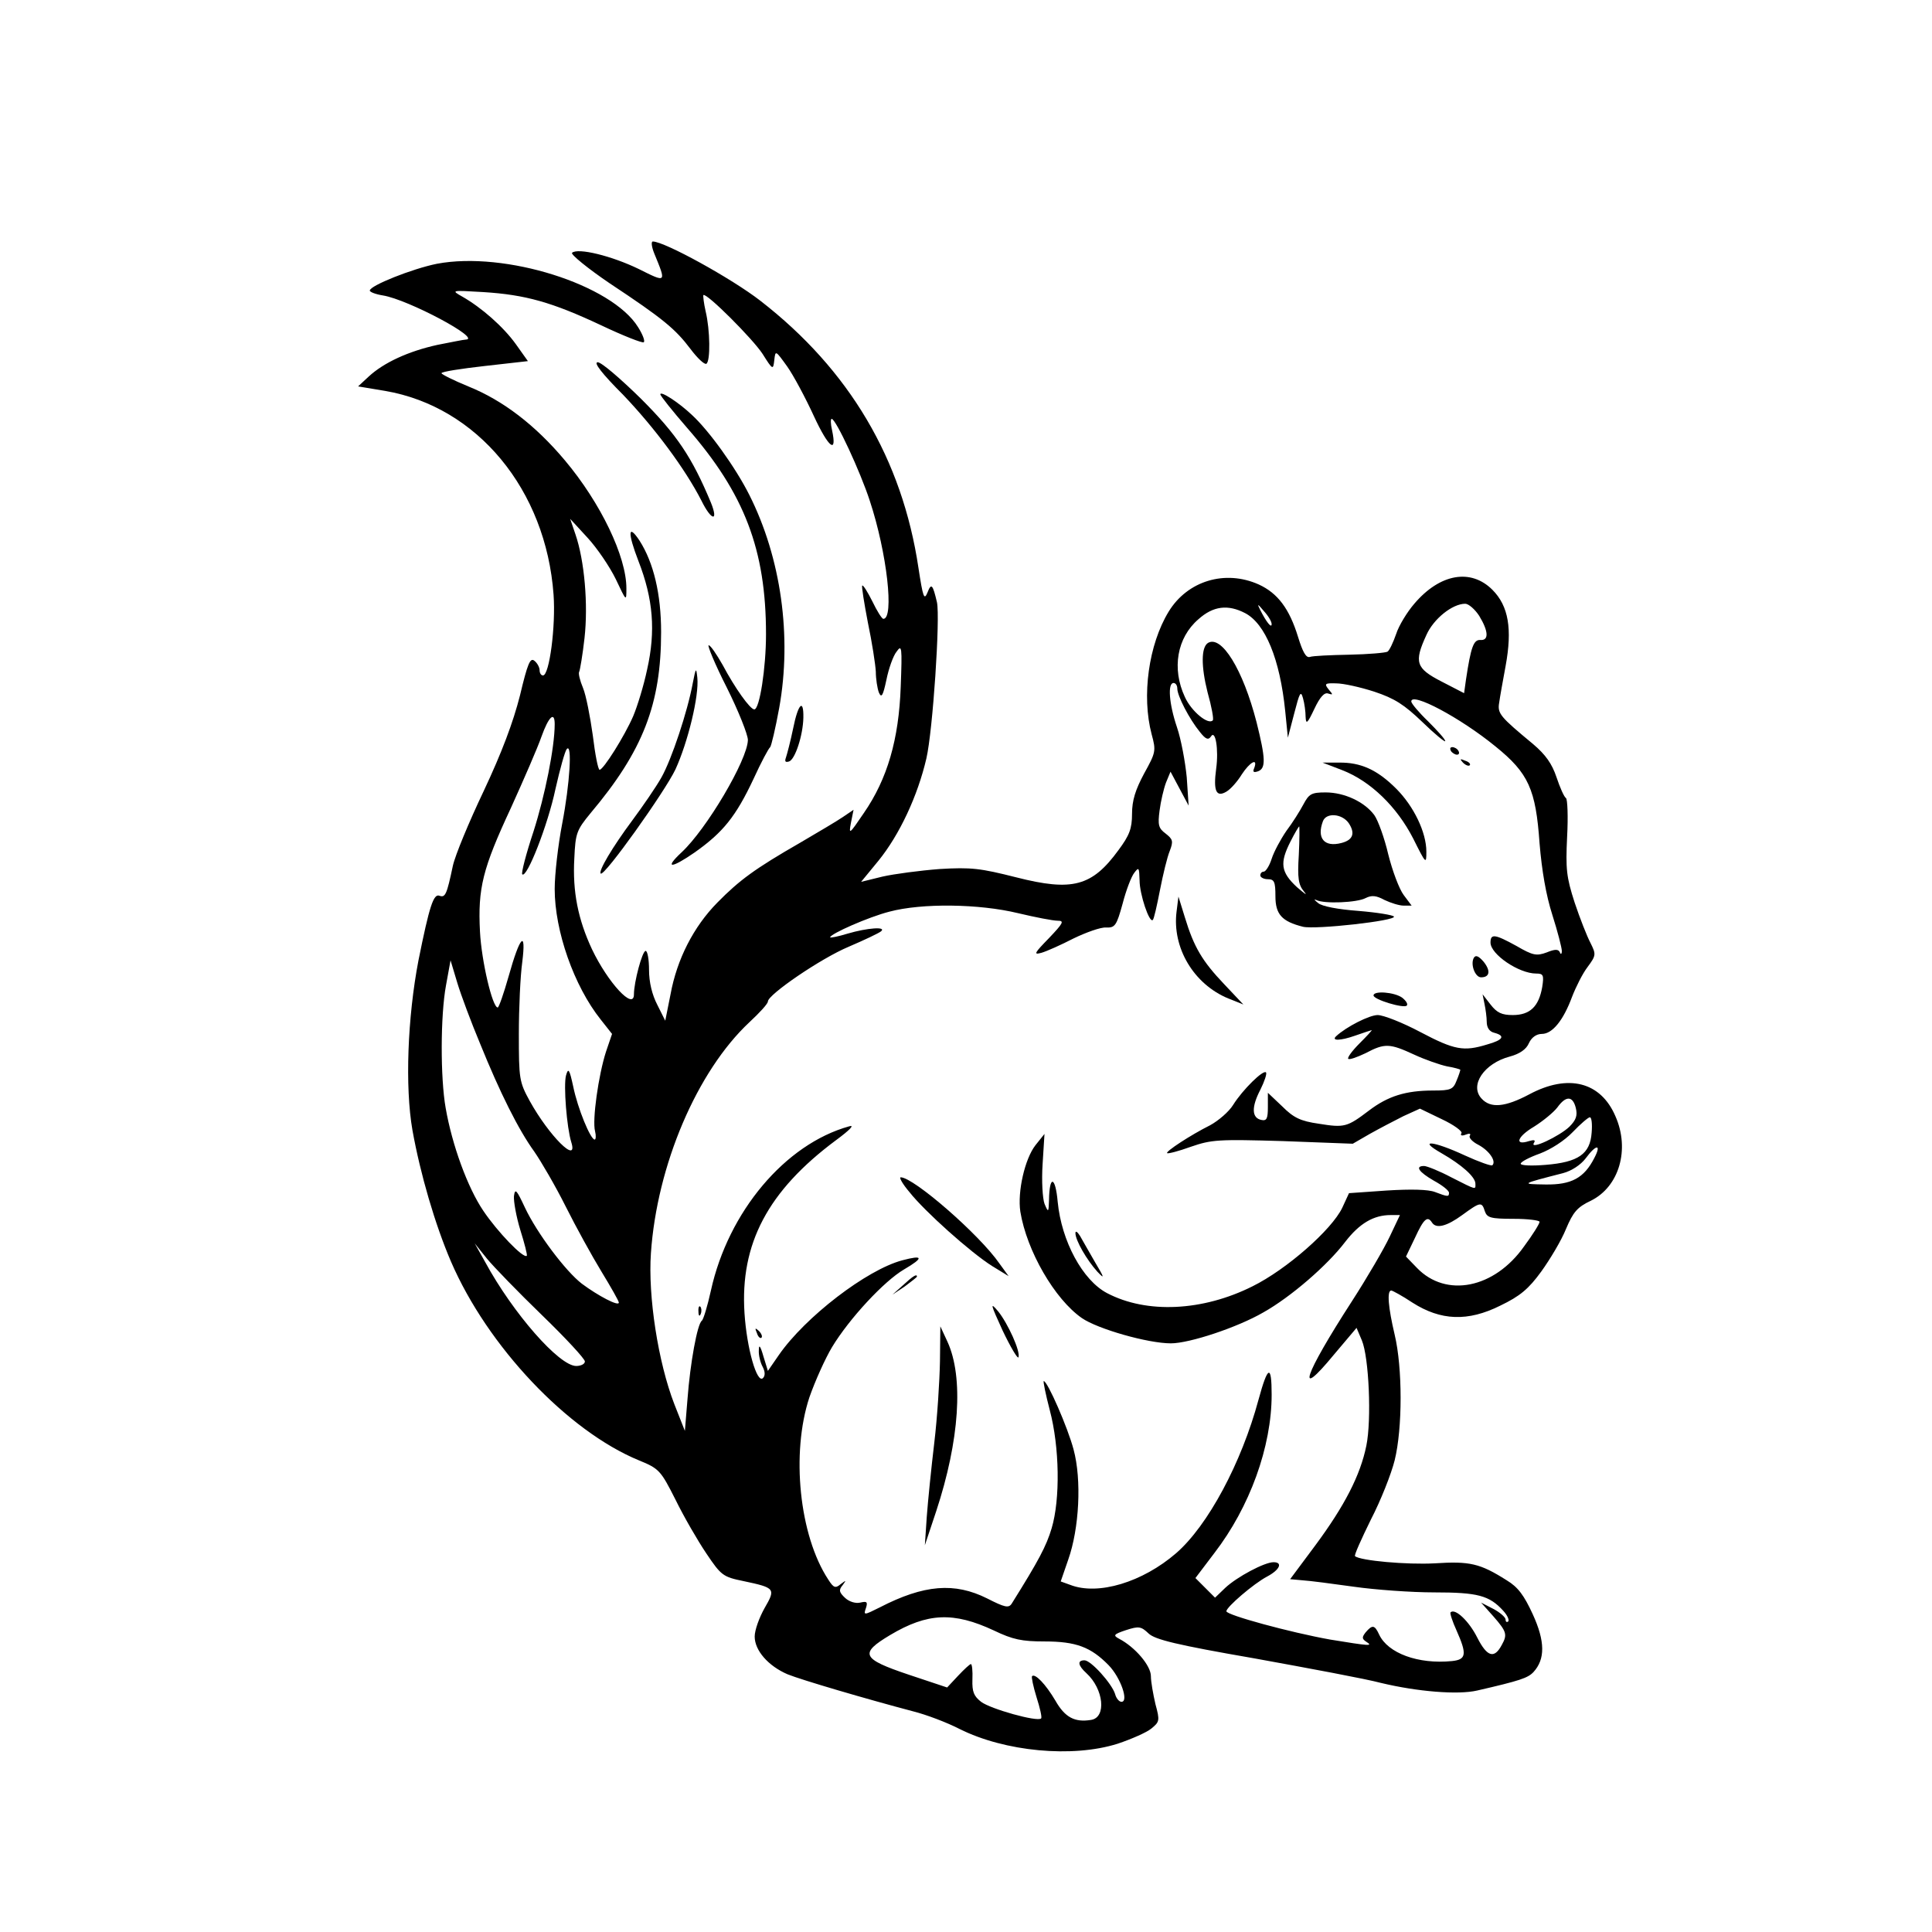 <?xml version="1.0" standalone="no"?>
<!DOCTYPE svg PUBLIC "-//W3C//DTD SVG 20010904//EN"
 "http://www.w3.org/TR/2001/REC-SVG-20010904/DTD/svg10.dtd">
<svg version="1.0" xmlns="http://www.w3.org/2000/svg"
 width="512pt" height="512pt" viewBox="0 0 512 512"
 preserveAspectRatio="xMidYMid meet">
<g transform="translate(0,512) scale(0.1,-0.1)"
fill="#000000" stroke="none">
<path d="M1734 4448 c32 -78 33 -78 -41 -41 -72 35 -162 57 -177 43 -4 -4 41
-41 100 -81 142 -94 174 -121 214 -174 18 -24 37 -42 42 -39 11 7 10 89 -2
139 -5 22 -7 41 -6 43 8 7 131 -116 157 -156 27 -43 28 -43 31 -16 3 26 3 26
34 -17 17 -24 49 -84 71 -132 39 -84 62 -102 48 -37 -4 17 -4 30 -1 30 11 0
76 -140 101 -217 46 -139 65 -313 36 -313 -4 0 -17 21 -29 46 -13 26 -25 45
-27 42 -2 -2 5 -46 15 -98 11 -52 20 -111 21 -130 0 -19 4 -44 8 -55 7 -16 11
-9 20 33 6 30 18 64 27 75 14 20 15 13 11 -93 -5 -139 -35 -244 -98 -335 -38
-56 -40 -58 -34 -26 l7 35 -28 -19 c-16 -11 -67 -41 -113 -68 -120 -69 -161
-99 -220 -159 -63 -64 -107 -150 -124 -243 l-14 -70 -21 42 c-14 27 -22 60
-22 93 0 27 -4 50 -9 50 -9 0 -31 -83 -31 -115 0 -44 -69 31 -111 119 -37 79
-52 153 -47 241 3 67 6 75 43 120 139 165 187 289 187 480 0 101 -20 184 -57
242 -31 47 -32 21 -3 -54 39 -100 46 -185 23 -287 -9 -43 -26 -98 -37 -124
-23 -53 -79 -142 -89 -142 -4 0 -12 41 -18 91 -7 50 -18 107 -26 126 -8 19
-13 39 -10 43 2 4 9 44 14 89 10 89 0 205 -24 275 l-14 41 46 -50 c25 -27 59
-77 75 -110 28 -59 28 -60 28 -24 0 84 -68 226 -163 339 -78 93 -164 159 -256
196 -39 16 -71 32 -71 35 0 4 52 12 114 19 l115 13 -32 45 c-33 46 -91 97
-142 126 -30 17 -29 17 55 12 113 -7 183 -27 313 -88 59 -28 110 -48 113 -45
4 3 -3 21 -15 40 -70 113 -353 202 -533 168 -65 -13 -178 -58 -178 -71 0 -4
16 -10 35 -13 67 -11 264 -116 219 -117 -5 0 -39 -7 -75 -14 -77 -17 -142 -47
-182 -84 l-28 -26 72 -12 c244 -42 426 -262 446 -540 6 -83 -11 -214 -28 -214
-5 0 -9 6 -9 14 0 7 -6 19 -14 25 -11 9 -18 -8 -38 -92 -18 -71 -48 -151 -96
-253 -39 -82 -76 -171 -82 -199 -16 -76 -20 -84 -35 -79 -16 7 -27 -27 -56
-171 -29 -151 -36 -335 -16 -450 21 -117 60 -250 102 -348 97 -225 309 -449
498 -527 54 -22 58 -27 97 -104 22 -45 59 -109 82 -143 39 -58 44 -62 98 -73
85 -18 86 -20 56 -72 -14 -25 -26 -58 -26 -75 0 -37 36 -78 87 -100 37 -15
207 -65 332 -98 36 -9 91 -30 124 -47 120 -60 299 -77 419 -39 36 12 77 30 89
40 22 18 23 21 11 65 -6 26 -12 59 -12 74 0 28 -42 77 -84 99 -17 9 -15 12 18
23 34 11 40 10 60 -9 17 -16 73 -30 281 -66 143 -26 294 -54 335 -65 96 -23
204 -32 255 -20 113 26 134 33 149 49 31 34 31 81 -2 153 -23 50 -39 72 -69
90 -71 45 -98 51 -191 45 -74 -4 -197 7 -211 19 -3 2 17 46 42 97 26 50 54
121 63 157 21 85 21 245 0 333 -17 72 -21 117 -9 117 3 0 29 -14 56 -32 75
-48 147 -51 233 -8 52 25 75 44 109 91 23 32 53 82 65 112 19 45 30 58 66 75
75 37 104 136 65 224 -39 91 -125 113 -228 58 -64 -34 -103 -38 -127 -11 -32
35 7 93 75 111 26 7 44 19 51 36 7 15 20 24 34 24 28 0 57 36 80 98 10 26 28
62 41 79 23 31 23 34 8 64 -9 17 -28 65 -42 107 -22 68 -24 89 -20 174 3 54 1
100 -3 103 -5 3 -16 28 -25 55 -12 36 -29 60 -62 88 -88 73 -95 81 -90 110 2
15 10 59 17 97 18 98 8 159 -35 202 -57 57 -139 43 -207 -37 -19 -22 -41 -58
-48 -80 -8 -23 -18 -44 -23 -47 -5 -3 -51 -7 -101 -8 -50 -1 -97 -3 -105 -6
-10 -3 -19 14 -31 53 -23 75 -54 116 -104 139 -89 40 -189 10 -239 -72 -53
-87 -72 -223 -45 -325 12 -44 11 -48 -20 -104 -23 -43 -32 -71 -32 -107 0 -39
-7 -57 -36 -96 -70 -96 -122 -110 -271 -72 -95 24 -119 27 -203 22 -52 -4
-120 -13 -151 -20 l-57 -14 46 56 c56 69 104 172 127 271 17 73 37 373 28 414
-11 47 -15 52 -25 26 -9 -22 -12 -13 -24 65 -43 288 -183 525 -419 708 -76 59
-254 157 -285 157 -5 0 -3 -15 4 -32z m1636 -982 c0 -12 -14 5 -31 39 -8 16
-6 15 10 -4 12 -13 21 -28 21 -35z m550 22 c25 -41 26 -66 3 -64 -18 1 -25
-19 -38 -105 l-5 -36 -60 31 c-68 35 -73 51 -40 123 19 43 69 83 103 83 9 0
26 -15 37 -32z m-620 7 c53 -28 92 -121 106 -260 l7 -70 17 65 c14 54 17 61
23 40 4 -14 7 -36 7 -50 1 -21 5 -17 23 21 15 32 27 45 37 41 13 -4 13 -3 1
11 -12 15 -10 17 20 16 19 0 64 -10 101 -22 54 -18 79 -34 128 -81 33 -32 60
-54 60 -50 0 5 -21 28 -45 52 -25 24 -45 48 -45 53 0 26 130 -43 223 -119 88
-71 107 -114 117 -257 6 -72 17 -137 34 -190 14 -44 25 -87 25 -95 0 -9 -3
-10 -5 -4 -4 9 -13 9 -35 0 -27 -10 -37 -8 -80 17 -58 32 -69 33 -69 9 0 -31
75 -82 121 -82 19 0 21 -4 16 -36 -9 -51 -32 -74 -78 -74 -29 0 -42 6 -59 28
l-21 27 5 -25 c3 -14 6 -36 6 -48 0 -15 7 -26 20 -29 30 -8 24 -19 -19 -31
-62 -19 -86 -15 -177 33 -47 25 -98 45 -113 45 -22 0 -83 -31 -110 -56 -14
-13 12 -12 49 1 23 8 44 15 45 15 2 0 -13 -16 -32 -35 -20 -20 -33 -38 -30
-41 3 -3 23 4 46 15 51 27 64 26 129 -4 28 -13 68 -27 87 -31 19 -3 35 -8 35
-9 0 -2 -4 -15 -10 -29 -9 -23 -15 -26 -62 -26 -73 0 -120 -15 -170 -53 -58
-44 -65 -46 -133 -35 -49 7 -67 16 -97 46 l-38 36 0 -38 c0 -30 -3 -37 -17
-34 -26 5 -27 34 -3 80 11 22 18 43 15 46 -7 8 -62 -46 -87 -86 -11 -18 -39
-42 -61 -54 -52 -26 -119 -70 -114 -74 2 -2 30 5 63 17 55 19 73 20 244 15
l185 -7 45 26 c25 14 65 35 89 47 l44 20 58 -28 c32 -15 55 -32 52 -37 -4 -6
1 -8 11 -4 10 4 15 3 11 -3 -3 -5 7 -16 23 -24 28 -15 48 -43 37 -54 -2 -3
-36 9 -73 26 -84 39 -127 43 -62 6 54 -31 90 -63 90 -81 0 -16 5 -18 -64 17
-32 17 -65 30 -72 30 -25 0 -14 -16 26 -39 22 -12 40 -26 40 -32 0 -11 -3 -11
-37 2 -18 7 -64 8 -128 4 l-100 -7 -18 -39 c-28 -58 -147 -163 -238 -208 -132
-66 -280 -73 -385 -18 -65 34 -121 138 -131 242 -6 68 -22 72 -23 5 -1 -34 -2
-34 -12 -10 -5 14 -8 60 -5 105 l5 80 -24 -30 c-28 -36 -48 -123 -40 -176 17
-104 91 -232 163 -282 42 -29 175 -67 236 -67 49 0 176 42 245 82 73 41 170
125 217 187 38 49 75 71 121 71 l24 0 -27 -57 c-15 -32 -60 -109 -100 -171
-128 -198 -151 -267 -48 -142 l60 71 14 -33 c19 -45 26 -211 12 -279 -16 -79
-58 -160 -135 -264 l-67 -90 33 -3 c18 -1 79 -9 136 -17 56 -8 152 -15 213
-15 115 0 146 -8 183 -49 11 -12 16 -24 13 -28 -4 -3 -7 -1 -7 5 0 6 -15 19
-32 28 l-33 17 33 -37 c35 -40 37 -48 22 -75 -20 -38 -39 -32 -65 19 -22 44
-59 79 -71 67 -2 -2 5 -24 16 -48 28 -63 26 -77 -12 -81 -90 -9 -170 21 -193
70 -12 26 -18 27 -36 6 -10 -13 -10 -17 2 -25 19 -12 8 -11 -96 6 -106 19
-275 65 -275 75 0 11 72 73 108 92 34 18 42 38 17 38 -24 0 -97 -39 -128 -68
l-27 -26 -26 26 -26 26 50 66 c94 122 152 282 152 420 0 81 -10 78 -35 -14
-45 -167 -134 -333 -218 -406 -89 -77 -207 -113 -281 -84 l-25 9 20 58 c29 82
36 211 14 292 -15 57 -69 181 -79 181 -2 0 5 -35 16 -77 26 -98 28 -236 5
-313 -14 -47 -34 -85 -106 -200 -8 -12 -18 -10 -65 14 -86 43 -167 37 -285
-24 -42 -21 -43 -21 -36 -1 5 16 2 18 -15 14 -12 -3 -29 2 -40 12 -16 15 -18
21 -7 34 10 14 10 14 -5 3 -14 -12 -19 -10 -33 12 -77 117 -99 335 -50 483 15
43 42 103 60 133 46 76 138 175 191 206 53 31 51 39 -5 24 -94 -25 -257 -150
-327 -251 l-29 -42 -12 39 c-8 28 -12 32 -12 16 -1 -13 4 -33 10 -44 7 -13 7
-24 1 -30 -16 -16 -43 79 -49 172 -12 184 62 324 242 458 38 28 51 42 35 37
-169 -47 -320 -226 -366 -435 -9 -41 -20 -77 -24 -80 -12 -8 -31 -113 -38
-207 l-7 -85 -28 71 c-43 111 -70 286 -62 400 16 233 122 482 261 612 27 25
49 49 49 55 0 18 140 114 214 145 42 18 80 36 86 41 15 13 -37 9 -88 -6 -26
-8 -47 -12 -47 -10 0 9 102 54 157 68 86 23 238 21 341 -4 46 -11 93 -20 105
-20 18 0 15 -6 -23 -46 -39 -40 -42 -45 -20 -39 14 4 52 21 85 38 33 16 72 30
86 29 24 -1 28 5 44 63 9 35 23 72 31 82 12 16 13 14 14 -20 0 -37 26 -114 35
-105 3 2 11 38 19 79 8 41 19 87 26 104 10 26 8 31 -11 46 -19 14 -21 23 -16
61 3 24 11 58 17 74 l12 29 24 -45 24 -45 -5 75 c-4 41 -15 101 -26 133 -21
62 -25 117 -9 117 6 0 10 -7 10 -15 0 -19 32 -81 60 -115 15 -19 22 -22 29
-12 12 20 21 -34 14 -85 -8 -59 0 -77 27 -61 12 7 30 28 41 46 21 32 43 45 33
17 -5 -11 -2 -13 10 -9 21 8 20 34 -4 130 -36 140 -93 232 -129 210 -18 -12
-18 -62 -1 -130 11 -39 17 -72 14 -75 -12 -13 -57 24 -74 62 -35 75 -21 157
36 206 39 35 78 40 124 16z m-1830 -294 c0 -62 -26 -190 -56 -284 -20 -60 -33
-111 -30 -114 12 -12 68 131 88 226 12 53 25 100 30 106 15 17 8 -93 -12 -197
-11 -57 -20 -135 -20 -174 0 -111 51 -257 122 -346 l30 -38 -16 -47 c-20 -62
-37 -182 -29 -211 3 -12 2 -22 -1 -22 -11 0 -45 82 -57 141 -10 46 -13 50 -19
29 -7 -26 2 -139 14 -177 19 -61 -59 17 -110 109 -28 51 -29 59 -29 178 0 69
4 154 9 190 11 88 -6 70 -36 -37 -13 -46 -26 -83 -29 -83 -14 0 -43 123 -47
201 -6 115 7 167 82 328 34 75 71 160 81 189 19 53 35 68 35 33z m-198 -846
c53 -131 102 -229 144 -287 18 -26 56 -91 83 -145 27 -54 70 -132 95 -173 25
-41 46 -78 46 -82 0 -11 -55 18 -98 50 -43 33 -119 134 -151 202 -22 47 -26
52 -29 30 -1 -14 6 -54 17 -90 11 -35 19 -66 17 -68 -9 -8 -78 64 -115 119
-42 62 -83 175 -100 273 -14 79 -14 244 1 325 l12 66 18 -60 c10 -33 37 -105
60 -160z m2904 -171 c5 -20 1 -32 -17 -50 -26 -25 -106 -63 -94 -43 5 8 1 9
-13 5 -40 -13 -31 12 13 38 24 15 52 38 62 51 23 32 41 31 49 -1z m42 -66 c-4
-56 -35 -78 -122 -85 -36 -3 -66 -2 -66 3 0 5 23 17 51 27 29 11 65 34 87 57
20 21 41 39 45 39 5 1 7 -18 5 -41z m7 -67 c-27 -53 -61 -71 -129 -70 -66 1
-67 1 46 30 23 6 47 22 60 39 28 38 43 39 23 1z m-290 -141 c6 -17 15 -20 76
-20 38 0 69 -4 69 -8 0 -5 -18 -34 -41 -65 -79 -112 -207 -137 -284 -57 l-29
30 24 50 c23 50 33 59 45 40 11 -17 39 -10 80 20 48 35 52 36 60 10z m-2499
-275 c63 -61 114 -116 114 -123 0 -7 -11 -12 -23 -12 -45 0 -167 139 -241 275
l-28 50 32 -40 c18 -22 84 -90 146 -150z m1198 -836 c50 -24 74 -29 134 -29
84 0 123 -15 170 -63 32 -33 54 -97 34 -97 -6 0 -14 9 -17 21 -9 28 -64 89
-81 89 -20 0 -17 -14 5 -34 46 -42 54 -118 12 -124 -43 -7 -69 7 -94 51 -26
44 -54 73 -62 65 -2 -2 3 -27 12 -56 9 -28 15 -54 12 -56 -9 -10 -134 25 -159
44 -19 15 -24 26 -23 59 1 23 -1 41 -4 41 -3 0 -18 -14 -34 -31 l-29 -31 -102
34 c-125 42 -131 56 -49 105 99 59 168 62 275 12z"/>
<path d="M3845 3130 c3 -5 11 -10 16 -10 6 0 7 5 4 10 -3 6 -11 10 -16 10 -6
0 -7 -4 -4 -10z"/>
<path d="M3877 3099 c7 -7 15 -10 18 -7 3 3 -2 9 -12 12 -14 6 -15 5 -6 -5z"/>
<path d="M3557 3079 c75 -29 145 -97 188 -181 34 -68 35 -69 35 -35 0 51 -33
120 -80 167 -50 50 -94 70 -152 69 l-43 0 52 -20z"/>
<path d="M3454 2988 c-9 -17 -29 -49 -45 -70 -15 -22 -33 -55 -39 -74 -6 -19
-16 -34 -21 -34 -5 0 -9 -4 -9 -10 0 -5 9 -10 20 -10 17 0 20 -7 20 -45 0 -48
17 -67 73 -81 33 -8 248 16 241 27 -2 4 -45 11 -94 15 -54 4 -97 12 -107 21
-10 8 -12 11 -5 8 21 -11 109 -7 131 5 16 8 28 7 50 -5 17 -8 39 -15 51 -15
l21 0 -21 28 c-12 16 -30 64 -41 108 -10 43 -27 90 -37 104 -26 35 -79 60
-129 60 -38 0 -44 -4 -59 -32z m120 -49 c18 -27 12 -45 -19 -53 -46 -12 -66
13 -49 58 9 23 50 20 68 -5z m-132 -84 c-4 -63 -1 -80 14 -98 10 -12 2 -6 -19
12 -43 40 -46 64 -17 121 11 22 22 40 23 40 1 0 1 -34 -1 -75z"/>
<path d="M3118 2704 c-12 -95 45 -192 137 -230 l40 -16 -51 54 c-58 61 -80 98
-104 177 l-17 55 -5 -40z"/>
<path d="M3906 2582 c-10 -17 3 -52 19 -52 23 0 26 17 7 41 -13 15 -21 19 -26
11z"/>
<path d="M3640 2482 c0 -11 80 -35 88 -27 4 4 -2 13 -12 21 -21 15 -76 19 -76
6z"/>
<path d="M2410 1961 c40 -51 162 -160 219 -196 l44 -27 -24 33 c-53 77 -228
229 -262 229 -5 0 5 -18 23 -39z"/>
<path d="M2850 1852 c0 -19 30 -71 58 -102 20 -21 19 -17 -6 25 -16 28 -34 59
-40 70 -7 11 -12 14 -12 7z"/>
<path d="M2393 1714 l-28 -25 33 22 c17 13 32 24 32 26 0 8 -11 1 -37 -23z"/>
<path d="M2657 1594 c21 -44 40 -76 42 -71 6 15 -28 90 -54 122 -22 26 -20 19
12 -51z"/>
<path d="M1851 1644 c0 -11 3 -14 6 -6 3 7 2 16 -1 19 -3 4 -6 -2 -5 -13z"/>
<path d="M2006 1587 c3 -10 9 -15 12 -12 3 3 0 11 -7 18 -10 9 -11 8 -5 -6z"/>
<path d="M2491 1512 c-1 -52 -7 -148 -15 -215 -8 -67 -17 -156 -20 -197 l-5
-75 30 90 c62 188 73 355 30 449 l-19 41 -1 -93z"/>
<path d="M1652 4073 c82 -86 163 -194 207 -280 26 -53 46 -57 25 -5 -50 120
-90 180 -185 275 -54 53 -105 97 -115 97 -12 0 11 -30 68 -87z"/>
<path d="M1750 4075 c0 -4 32 -44 71 -89 152 -174 209 -323 209 -547 0 -89
-17 -199 -31 -199 -11 0 -51 56 -84 118 -16 28 -32 52 -37 52 -4 0 17 -51 48
-112 31 -62 56 -125 56 -139 -1 -53 -110 -237 -176 -298 -47 -44 -27 -43 35 0
75 53 109 95 156 195 20 44 40 81 44 84 3 3 14 49 24 104 34 189 5 397 -79
564 -36 72 -107 171 -153 213 -35 33 -83 64 -83 54z"/>
<path d="M1836 3310 c-14 -76 -56 -202 -83 -250 -14 -25 -49 -76 -78 -115 -52
-70 -90 -134 -83 -140 9 -9 170 217 198 276 33 72 63 195 58 243 -3 28 -4 27
-12 -14z"/>
<path d="M2102 3190 c-7 -34 -16 -68 -19 -77 -4 -11 -2 -14 8 -11 16 5 37 69
38 116 1 52 -14 37 -27 -28z"/>
</g>
</svg>